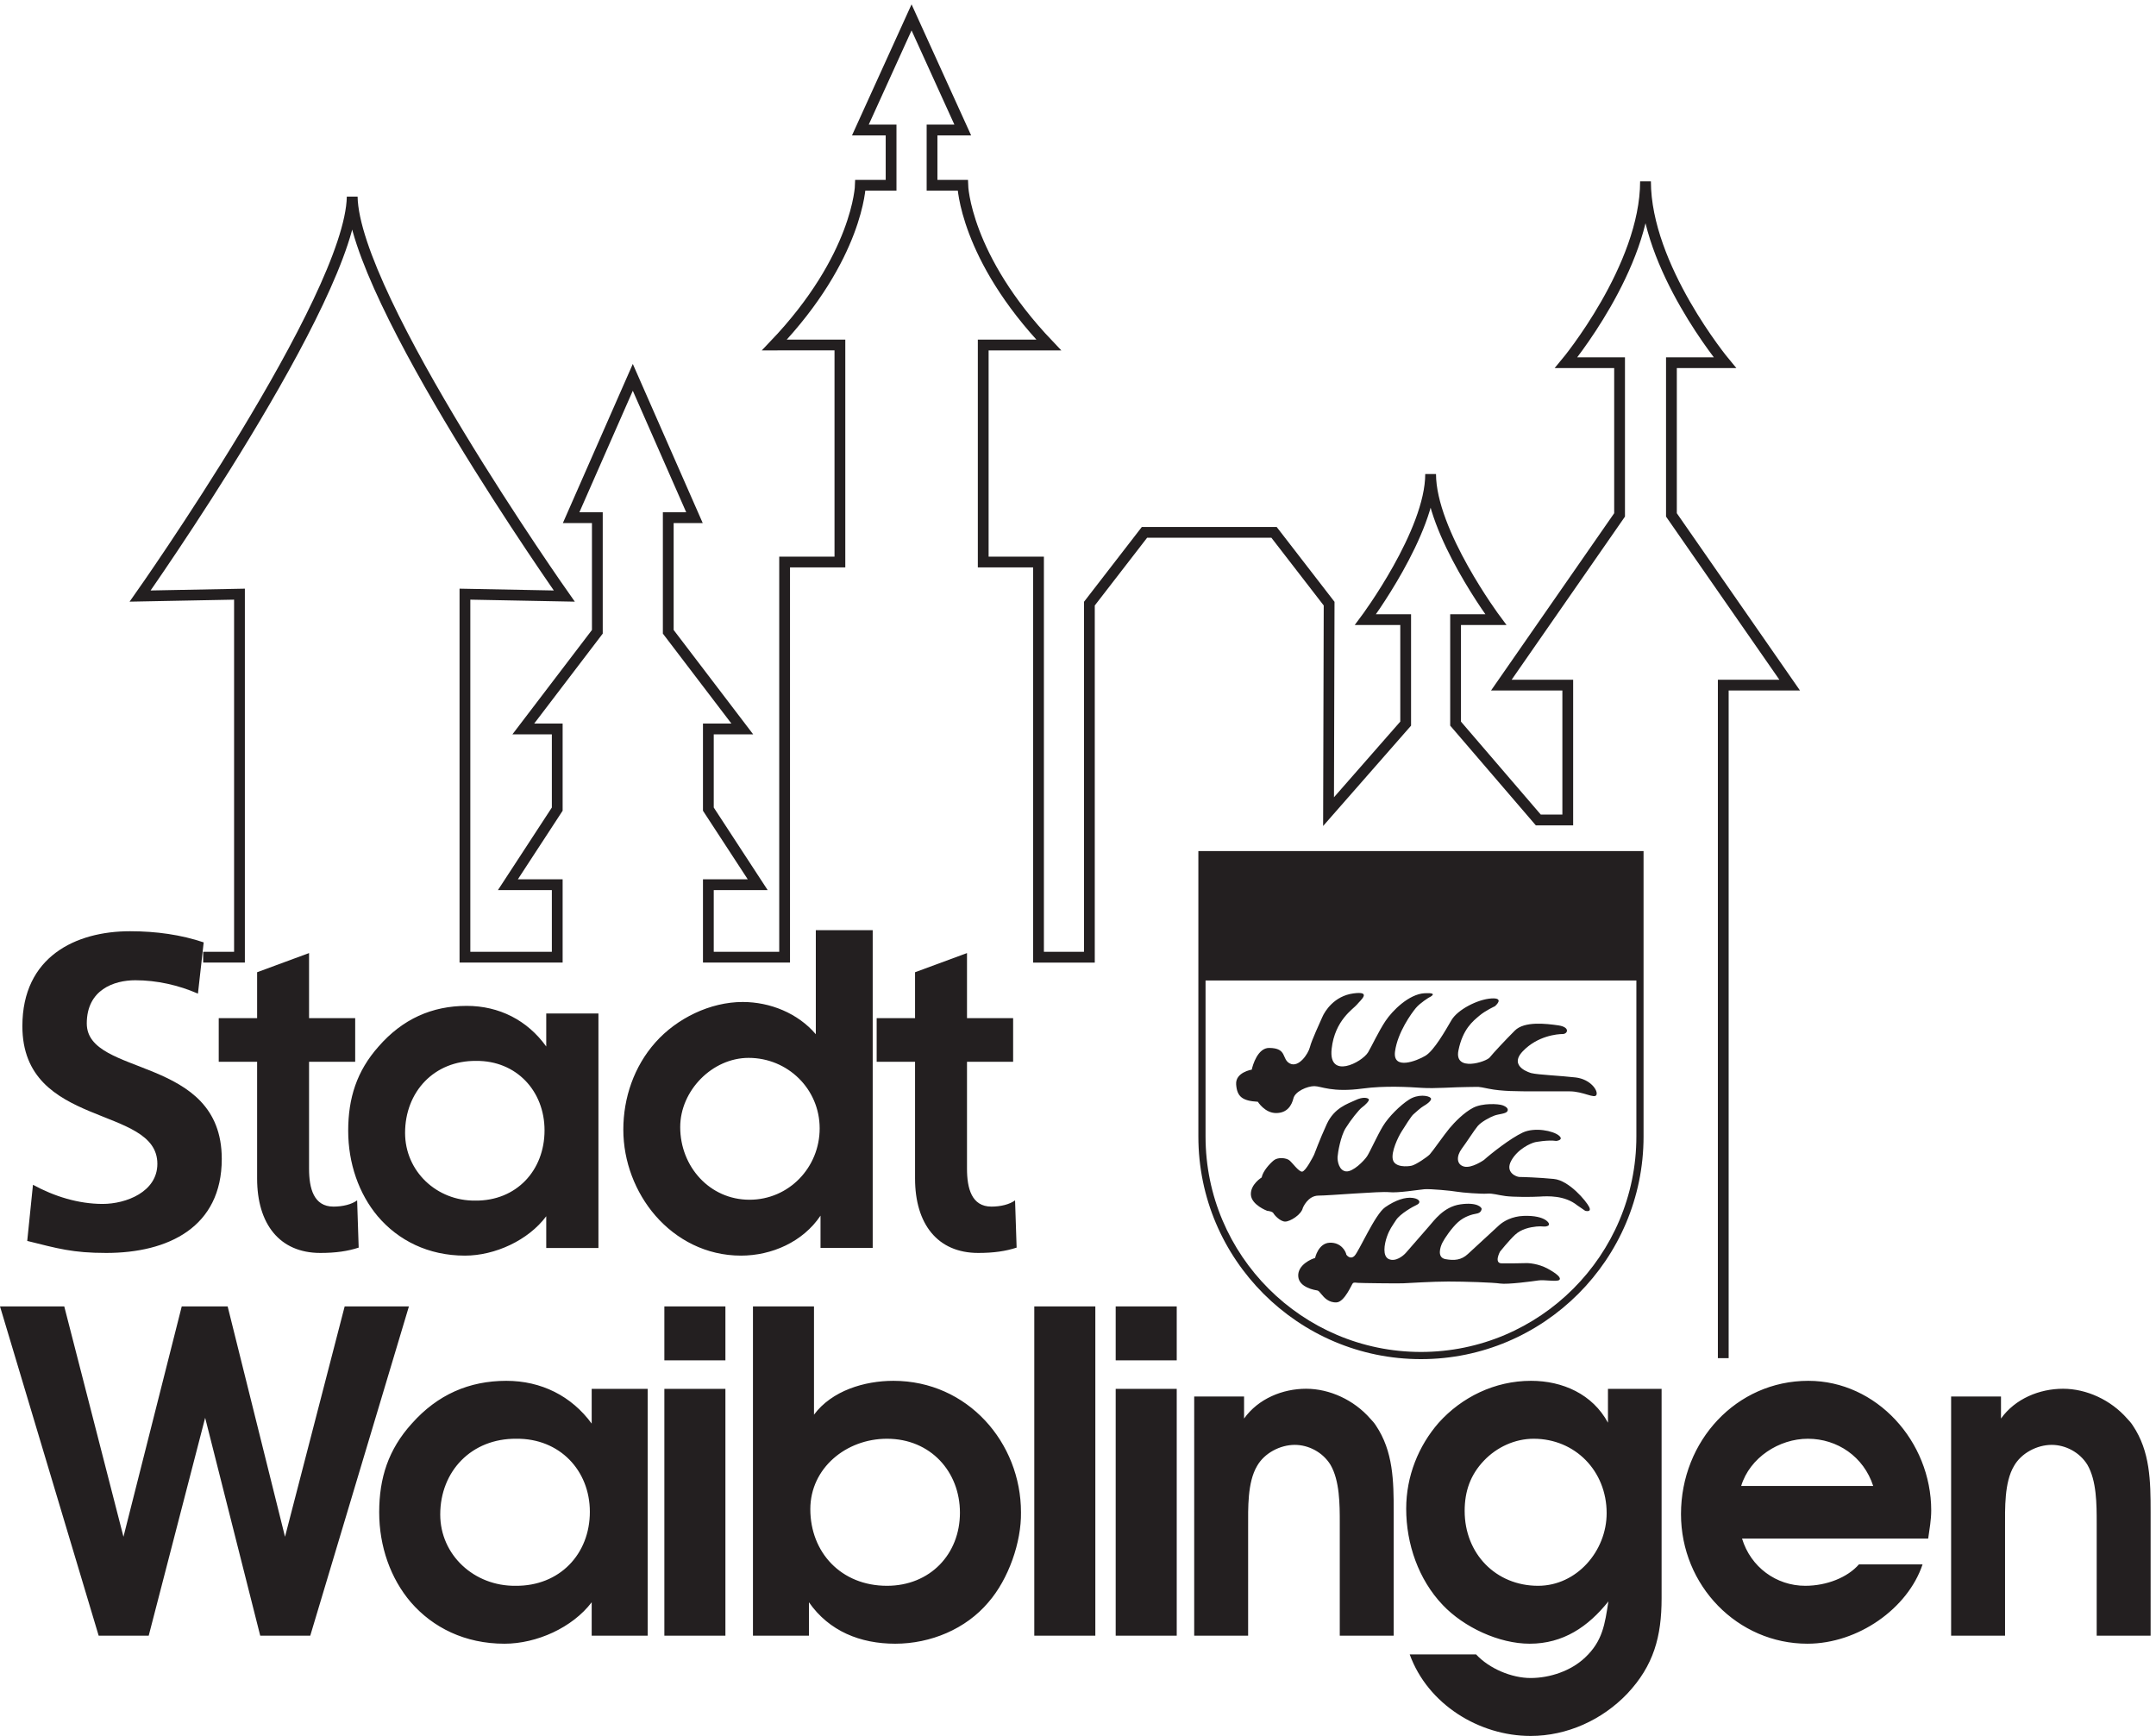 <svg xmlns="http://www.w3.org/2000/svg" xml:space="preserve" width="508.693" height="409.587"><path d="M3057.08 670.25v1193.94h117.83l-209.79 301.95v270.03h94.85s-140.82 169.44-140.82 321.73c0-152.29-140.82-321.7-140.82-321.7h94.82v-270.06l-209.76-301.95h117.83v-239.2h-52.28l-146.73 170.89v184.5h71.33s-115.61 154.96-115.61 258.28c0-103.32-115.59-258.28-115.59-258.28h71.32v-184.5l-136.81-156.12 1.02 368.97-97.71 126.45h-229.88l-97.71-126.45v-627.19h-90.25v701.03h-98.08v385h116.24c-148.94 156.16-152.55 283.36-152.55 283.36h-54.48v98.06h54.48l-90.82 199.78-90.8-199.78h54.48v-98.06h-54.48s-3.61-127.2-152.55-283.36H1490v-385h-98.08v-701.03h-135.28v128.59h87.54l-87.54 134.05v142.25h60.2l-131.34 172.36v202.44h46.52L1122.6 2410.2l-109.43-248.97h46.52v-202.44l-131.338-172.36h60.199v-142.25l-87.539-134.05h87.539v-128.59H824.805v644.01l176.255-3.39s-372.853 528.76-376.24 708.4c-3.382-179.64-376.234-708.4-376.234-708.4l176.254 3.39v-644.01h-64.406" style="fill:none;stroke:#231f20;stroke-width:19.124;stroke-linecap:butt;stroke-linejoin:miter;stroke-miterlimit:4;stroke-dasharray:none;stroke-opacity:1" transform="matrix(.133 0 0 -.133 0 409.587)"/><path d="M2231.42 1125.05s12.33-20.02 32.35-20.02c20.02 0 27.73 13.85 30.8 26.18 3.09 12.33 24.65 21.56 36.98 21.56 12.33 0 31.3-11.65 86.11-4.23 39.17 5.28 81.8 2.71 104.88 1.17 23.09-1.55 58.52 1.52 81.63 1.52 23.11 0 13.87 1.54 36.98-3.07 23.11-4.62 49.28-4.62 84.71-4.62h58.52c24.65 0 44.67-13.88 47.76-6.16 3.09 7.7-10.78 27.72-36.97 30.8-26.18 3.09-66.21 4.64-78.55 7.7 0 0-41.58 10.81-15.41 38.52 26.2 27.72 61.63 30.81 70.87 30.81 9.24 0 13.85 12.32-7.71 15.39-21.58 3.08-60.09 7.72-77.03-9.24-16.93-16.94-38.5-40.05-44.64-47.74-6.19-7.72-63.18-26.2-55.46 12.3 7.69 38.52 26.17 52.4 36.95 61.63 10.78 9.24 27.74 16.94 27.74 16.94s18.48 15.41-6.18 13.86c-24.63-1.54-60.06-20.04-70.84-38.52-10.78-18.47-30.8-53.91-46.22-63.15-15.39-9.23-58.51-26.17-53.9 7.72 4.62 33.87 29.25 67.76 36.97 77 7.69 9.23 23.11 18.5 23.11 18.5s19.99 9.21-7.72 7.69c-27.72-1.54-57-30.8-69.3-49.27-12.33-18.51-25.08-45.98-30.81-55.46-10.85-17.96-70.79-49.03-64.69 6.15 5.66 51.1 38.69 70.75 44.85 78.44 6.18 7.69 27.42 24.4-6.48 19.8-33.88-4.64-50.42-31.33-55.03-42.11-4.63-10.78-18.78-40.72-21.86-53.05-3.07-12.32-20.02-36.95-35.41-29.25-15.41 7.69-4.11 27.49-36.98 27.71-20.25.13-29.26-30.8-30.81-38.49 0 0-29.25-4.64-27.71-26.2 1.54-21.56 10.78-29.29 38.5-30.81" style="fill:#231f20;fill-opacity:1;fill-rule:nonzero;stroke:none" transform="matrix(.133 0 0 -.133 0 409.587)"/><path d="M2756.51 988.141c-26.96 2.621-55.65 3.488-60.88 3.488-5.2 0-26.07 7.84-14.76 28.711 11.3 20.87 34.76 31.31 42.61 33.05 0 0 22.2 4.38 37.42 2.17 0 0 14.34 1.54 4.4 9.71-9.9 8.17-42.53 15.21-64.14 5.08-21.61-10.16-55.58-36.83-68.58-48.51 0 0-21.84-15.44-35.51-11.68-13.67 3.74-13.42 18.73-3.95 31.52 9.48 12.78 22.03 32.63 28.21 40.12 6.17 7.5 21.83 15.89 29.78 18.75 7.91 2.87 19.59 3.06 22.69 7.27 3.08 4.19-.88 8.4-8.37 11.04-7.5 2.63-35.49 4.15-52.02-4.44s-33.07-25.77-42.11-36.58c-9.04-10.8-30.21-41.24-34.84-46.09-4.63-4.86-24.48-18.27-31.97-20.05-7.5-1.76-29.98-3.33-33.52 10.57-3.54 13.89 9.49 40.58 15.66 50.27 6.18 9.71 16.54 26.44 20.5 29.98 3.98 3.53 13.67 12.38 18.08 14.79 4.41 2.42 16.53 10.34 12.8 14.55-3.76 4.18-22.27 7.27-38.16-2.87-15.86-10.13-36.37-30.45-46.51-47.19-10.14-16.76-22.93-45.62-28.21-53.56-5.31-7.95-24.92-28.02-37.28-26.7-12.35 1.32-15.42 18.21-14.99 25.58.45 7.49 5.3 36.61 14.35 51.17 9.03 14.54 24 33.29 29.08 36.81 5.08 3.53 13.9 12.12 11.9 14.54-1.97 2.44-10.13 4.66-23.58-1.74-13.45-6.41-37.48-13.25-50.93-42.56-13.44-29.33-20.94-50.93-22.48-54.24-1.54-3.31-14.99-29.53-21.17-29.98-6.17-.45-17.4 16.09-22.93 20.27-5.51 4.19-20.07 5.73-27.34-.22-7.27-5.96-19.27-18.92-21.55-30.408 0 0-19.99-12.172-19.12-30.434.87-18.238 28.71-28.668 28.71-28.668s9.56-.898 11.31-4.379c1.72-3.48 12.18-14.781 20.87-14.781 8.69 0 28.68 12.199 31.3 24.352 0 0 8.69 21.738 27.81 21.738 19.15 0 109.59 7.851 125.24 6.09 15.66-1.739 52.18 4.34 62.62 5.218 10.43.864 47.82-2.617 57.38-4.359 9.58-1.719 44.37-4.328 53.93-3.449 9.56.851 19.12-2.621 33.04-4.379 13.9-1.742 46.07-1.742 59.99-.859 13.92.859 44.35 2.617 66.96-15.641l13.92-9.551s12.18-3.5 6.95 6.93c-5.2 10.43-35.63 46.949-62.61 49.551" style="fill:#231f20;fill-opacity:1;fill-rule:nonzero;stroke:none" transform="matrix(.133 0 0 -.133 0 409.587)"/><path d="M2745.63 828.961c-16.53 9.019-34.6 10.23-39.71 9.82-5.13-.39-27.14-.39-41.71-.39-14.54 0-3.15 20.839-3.15 20.839s15.75 19.668 26.75 29.911c11.04 10.23 26.38 13.371 37.78 14.57 11.4 1.168 12.97-1.199 19.27.777 6.28 1.953 1.97 7.852-3.93 11.383-5.9 3.559-17.71 7.481-38.18 6.699-20.44-.781-35.41-9.429-43.28-16.519-7.86-7.071-43.65-40.121-55.45-51.129-11.8-11.024-24.4-11.801-39.74-9.07-15.34 2.777-9.44 21.25-5.5 29.128 3.93 7.872 16.53 26.36 27.93 36.598 11.41 10.231 25.17 13.774 32.25 14.942 7.09 1.191 8.67 4.73 9.44 7.871.8 3.16-7.87 12.968-37.76 8.648-29.9-4.309-46.8-29.098-56.26-39.719-9.45-10.629-35.02-40.121-40.12-46.019-5.14-5.922-18.51-16.539-30.31-11.449-11.8 5.117-8.25 26.367-3.54 39.75 4.74 13.378 9.07 18.5 16.14 29.507 7.07 11.039 29.91 24.012 36.98 27.153 7.1 3.16 6.29 10.238-7.07 12.187-13.37 1.973-31.08-3.929-49.18-16.527-18.11-12.57-46.45-78.301-54.31-86.133-7.87-7.867-14.54 1.961-14.54 1.961-.8 5.5-9.07 22.031-29.51 21.25-20.45-.809-25.98-27.148-25.98-27.148-5.5-1.18-31.05-11.821-29.88-32.274 1.17-20.469 30.68-24.797 33.44-25.168 2.75-.398 4.34-2.781 8.28-7.5 3.92-4.73 12.16-14.539 26.33-13.769 14.17.8 26.77 31.871 28.74 33.839 1.97 1.981 5.11 1.192 9.44.801 4.33-.41 69.23-1.211 79.46-.801 10.21.391 51.92 3.168 80.65 3.168 28.72 0 79.07-1.597 92.05-3.578 12.96-1.949 57.44 3.95 67.67 5.508 10.24 1.582 32.65-2.726 36.98.801 4.34 3.543-3.93 11.019-20.47 20.082" style="fill:#231f20;fill-opacity:1;fill-rule:nonzero;stroke:none" transform="matrix(.133 0 0 -.133 0 409.587)"/><path d="M2902.94 1063.35c0-210.721-171.43-382.139-382.14-382.139-210.71 0-382.14 171.418-382.14 382.139v276.83h764.28zm6.38 506.42h-783.41v-506.42c0-217.729 177.15-394.881 394.89-394.881 217.74 0 394.88 177.152 394.88 394.881v506.42h-6.36M351.152 1316.89c-34.429 15.03-72.773 23.73-111.125 23.73-37.562 0-86.082-16.6-86.082-76.67 0-95.65 239.473-55.35 239.473-240.32 0-120.939-94.691-166.778-205.039-166.778-59.473 0-86.078 7.886-140.078 21.328l10.176 99.609c37.562-20.551 80.605-33.988 123.648-33.988 41.473 0 97.035 21.328 97.035 71.139 0 105.14-239.469 61.66-239.469 244.26 0 123.31 94.696 168.37 190.95 168.37 46.957 0 90.781-6.32 130.691-19.77l-10.18-90.91M456.129 1195.96h-68.094v77.46h68.094v81.42l92.148 34v-115.42h81.836v-77.46h-81.836v-189.72c0-34.779 8.25-67.181 43.325-67.181 16.503 0 32.324 3.941 41.953 11.07l2.746-83.809c-19.254-6.32-40.571-9.468-68.078-9.468-72.211 0-112.094 51.367-112.094 132.007v207.101" style="fill:#231f20;fill-opacity:1;fill-rule:nonzero;stroke:none" transform="matrix(.133 0 0 -.133 0 409.587)"/><path d="M844.59 1197.54c-74.371.75-125.973-54.83-125.973-127.67 0-68.34 56.156-120.909 124.453-120.151 72.848-.758 122.942 53.321 122.942 124.661 0 69.84-50.094 123.91-121.422 123.16zm217.04-331.919h-92.591v56.328c-31.871-42.808-91.066-69.847-144.176-69.847-65.261 0-118.383 27.039-154.808 69.847-33.383 39.781-52.36 93.861-52.36 151.681 0 57.83 15.176 105.89 53.875 149.44 42.496 48.81 94.86 72.09 156.321 72.09 57.675 0 107.757-25.53 141.148-72.09v58.58h92.591V865.621M1328.12 1202.91c-64.5 0-121.42-57.96-121.42-122.79 0-70.16 52.37-128.87 122.94-128.87 69.81 0 124.45 57.19 124.45 126.59 0 70.16-56.91 125.07-125.97 125.07zm220.06-337.07h-92.57v57.18c-31.12-46.52-86.51-70.918-141.15-70.918-61.47 0-114.58 28.207-151.76 70.918-35.67 41.191-56.92 96.09-56.92 152.53 0 56.43 18.97 112.11 56.92 154.81 37.93 42.71 97.13 71.7 154.8 71.7 48.56 0 97.89-19.82 129.76-57.2v184.55h100.92V865.84M1623.31 1195.96h-68.09v77.46h68.09v81.42l92.15 34v-115.42h81.84v-77.46h-81.84v-189.72c0-34.779 8.26-67.181 43.33-67.181 16.49 0 32.32 3.941 41.94 11.07l2.76-83.809c-19.26-6.32-40.58-9.468-68.08-9.468-72.21 0-112.1 51.367-112.1 132.007v207.101M0 762.031h113.984L219.02 353.34l103.398 408.691h81.422L505.609 353.34l105.844 408.691h113.985L550.391 177.852h-88.743l-97.707 386.539-100.14-386.539h-88.75L0 762.031M916.137 527.238c-79.789.782-135.16-57.687-135.16-134.367 0-71.941 60.25-127.269 133.531-126.492 78.16-.777 131.892 56.133 131.892 131.23 0 73.52-53.732 130.411-130.263 129.629zm232.853-349.386h-99.33v59.289c-34.2-45.051-97.703-73.512-154.695-73.512-70.024 0-127.016 28.461-166.094 73.512-35.824 41.898-56.176 98.808-56.176 159.668 0 60.882 16.282 111.472 57.801 157.312C776.094 605.5 832.27 630 898.223 630c61.879 0 115.607-26.859 151.437-75.879v61.66h99.33V177.852M1178.58 615.781h108.3V177.852h-108.3zm0 146.25h108.3v-95.672h-108.3v95.672M1437.51 402.359c0-76.699 54.55-135.98 135.97-135.98 76.53 0 129.46 56.133 129.46 129.652 0 72.719-52.11 131.207-129.46 131.207-72.46 0-135.97-52.168-135.97-124.879zm-101.77 359.672h108.28v-192.09c31.76 42.668 89.56 60.059 140.86 60.059 131.89 0 226.34-109.871 226.34-233.191.82-52.95-21.99-118.571-57.81-159.668-39.89-47.442-102.58-73.512-165.28-73.512-61.88 0-117.24 22.133-153.07 73.512v-59.289h-99.32v584.179M1834.83 762.031h108.3V177.852h-108.3v584.179M1979.24 615.781h108.29V177.852h-108.29zm0 146.25h108.29v-95.672h-108.29v95.672M2118.52 602.16h88.47v-39.082c25.18 35.242 68.34 52.852 110.05 52.852 41.73 0 84.89-19.918 113.66-52.828 3.61-3.852 7.2-7.661 10.08-12.262 30.93-45.961 31.65-98.789 31.65-153.192V177.852h-95.67V377.73c0 32.95 0 75.079-16.55 103.418-13.67 22.204-38.84 35.231-63.3 35.231-25.89 0-53.95-14.551-66.9-37.539-17.27-29.102-15.82-75.059-15.82-108.75V177.852h-95.67V602.16M3461.3 602.16h88.48v-39.082c25.17 35.242 68.34 52.852 110.05 52.852 41.72 0 84.89-19.918 113.67-52.828 3.59-3.852 7.19-7.661 10.06-12.262 30.93-45.961 31.65-98.789 31.65-153.192V177.852h-95.67V377.73c0 32.95 0 75.079-16.54 103.418-13.67 22.204-38.85 35.231-63.3 35.231-25.9 0-53.95-14.551-66.9-37.539-17.27-29.102-15.83-75.059-15.83-108.75V177.852h-95.67V602.16M2720.74 527.238c-33.52 0-65.5-15.019-88.12-38.726-24.18-25.293-34.31-54.551-34.31-89.321 0-75.89 55.36-132.812 130.24-132.812 68.62 0 121.65 61.66 121.65 128.851 0 75.098-56.15 132.008-129.46 132.008zm226.94 88.543V244.25c0-67.988-14.04-119.352-60.82-169.16C2842.4 28.45 2780.01 0 2715.28 0c-91.23 0-182.48 56.129-214.45 144.66h117.75c23.4-25.289 63.17-41.89 96.7-41.89 34.33 0 71.75 12.64 96.7 36.351 31.19 29.25 35.09 59.289 41.34 99.609-35.87-45.062-80.32-75.101-139.6-75.101-54.58 0-116.96 29.242-154.39 68.769-42.9 45.063-64.74 108.301-64.74 170.743 0 57.711 21.84 111.461 57.72 152.558 40.54 45.063 99.04 74.301 163.75 74.301 56.16 0 109.17-23.699 136.48-74.301v60.082h95.14M3323.08 443.449c-16.9 52.172-63.74 83.789-115.97 83.789-50.68 0-102.91-33.199-118.27-83.789zm-232.7-93.277c15.35-50.582 60.67-83.793 112.13-83.793 38.39 0 75.27 15.019 95.22 37.949h112.91c-26.12-78.258-114.45-140.699-204.29-140.699-123.64 0-224.26 102.75-224.26 230.019 0 129.653 98.31 236.352 225.79 236.352C3329.24 630 3426 522.5 3426 399.98c0-16.609-3.08-33.21-5.37-49.808h-330.25" style="fill:#231f20;fill-opacity:1;fill-rule:nonzero;stroke:none" transform="matrix(.133 0 0 -.133 0 409.587)"/></svg>